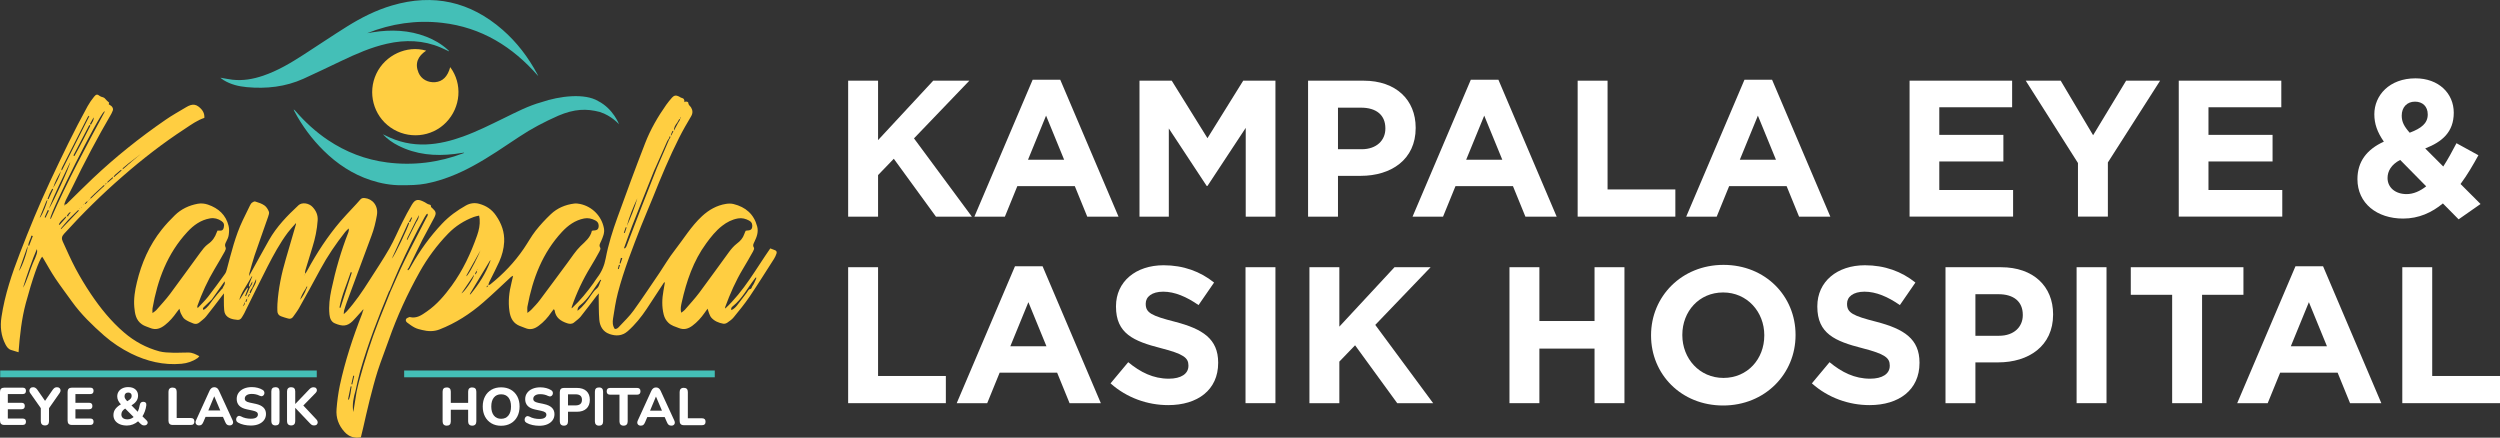 <?xml version="1.0" encoding="UTF-8"?>
<svg id="Layer_2" data-name="Layer 2" xmlns="http://www.w3.org/2000/svg" viewBox="0 0 2240.02 392.15">
  <rect x="0" y="0" width="2240.02" height="392.15" fill="#333333" stroke="none"/>
  <defs>
    <style>
      .cls-1 {
        fill: #ffce41;
      }

      .cls-2 {
        fill: #fff;
      }

      .cls-3 {
        fill: #44bfb7;
      }
    </style>
  </defs>
  <g id="Layer_1-2" data-name="Layer 1">
    <g>
      <g id="logo">
        <g>
          <path class="cls-3" d="M537.44,100.32c-11.93-3.13-22.64-2.84-37.23,3.36-12.62,5.62-23.49,11.27-34.95,18.86-13.51,8.95-26.83,18.18-41.09,25.95-13.42,7.31-27.4,13.1-42.49,16.02-7.29,1.41-14.63,1.41-22.01,1.46-9.48.06-18.62-1.63-27.56-4.57-16.22-5.33-30.05-14.53-42.13-26.44-10.58-10.43-19.3-22.26-26.26-35.38-.24-.45-.48-.89-.53-1.57.47.42.99.79,1.4,1.26,8.66,10.02,18.33,18.9,29.34,26.27,16.07,10.75,33.64,17.52,52.83,20,23.56,3.04,46.42.11,68.61-8.3.19-.07.38-.17.51-.52-2.88.42-5.75.91-8.64,1.26-17.49,2.1-34.45.59-50.42-7.52-5.11-2.59-9.78-5.83-13.74-10.13.76.35,1.55.67,2.3,1.06,11.44,5.85,23.6,8.54,36.43,8.03,11.5-.46,22.53-3.27,33.3-7.18,12.72-4.63,24.78-10.71,36.92-16.63,10.77-5.25,21.45-10.84,33.05-14.04,16.31-5.59,38.94-8.31,50.94-.98,13.42,6.81,18.64,20.73,18.64,20.73,0,.12-6.5-7.6-17.19-10.99"/>
          <path class="cls-3" d="M482.32,68.24c-23-26.42-50.97-43.78-86.27-47.8-23.1-2.63-45.45.69-67.07,9.3.85-.13,1.69-.25,2.54-.4.86-.14,1.73-.31,2.59-.45,16.28-2.56,32.3-2.02,47.86,4.01,7.04,2.73,13.49,6.46,19.12,11.55.39.36.76.74,1.12,1.12.07.07.04.21.08.46-2.53-1.18-4.95-2.41-7.44-3.46-15.61-6.63-31.66-7.09-48-3.42-14.25,3.2-27.51,9.02-40.62,15.25-11.41,5.42-22.77,10.94-34.27,16.14-16.18,7.31-33.27,9.16-50.8,7.55-7.32-.68-14.43-2.37-20.81-6.3-.8-.49-1.53-1.07-2.29-1.63-.21-.16-.4-.37-.57-.53,3.6.61,7.14,1.37,10.72,1.79,9.48,1.1,18.65-.55,27.6-3.59,13.01-4.43,24.71-11.4,36.17-18.8,13.02-8.41,25.88-17.08,39.02-25.31,12.62-7.9,25.89-14.59,40.25-18.82,37-10.91,70.06-3.5,99.07,21.81,12.88,11.24,23.06,24.67,31.12,39.73.32.59.58,1.21.87,1.82"/>
          <path class="cls-1" d="M403.4,60.16c11.15,14.94,9.51,35.95-3.7,49.54-13.08,13.46-34.29,15.35-49.86,4.46-15.36-10.75-20.7-31.19-12.59-48.21,7.93-16.63,27.28-25.64,44.61-20.56-7.41,4.89-10.37,11.36-6.86,19.75,2.45,5.85,8.41,9.02,14.91,8.49,6.67-.55,11.2-5.01,13.48-13.47"/>
          <rect class="cls-3" x="362.14" y="331.97" width="278.3" height="6.08"/>
          <rect class="cls-3" x=".2" y="331.97" width="283.62" height="6.08"/>
          <g>
            <path class="cls-1" d="M65.48,182.73l.49-.06c.27-.27.55-.55.82-.82.22-.27.49-.55.71-.82.06-.28.16-.6.27-.88-.27.11-.55.27-.82.38-.22.27-.49.49-.71.77-.27.27-.49.49-.77.77-.16.28-.38.49-.55.71l.44-.05h.11M65.37,182.73c-.6.44-2.2,1.81-2.42,1.92l-.82.82c-.27.22-.49.49-.77.71-.22.28-.49.55-.77.82-2.42,2.64-4.89,5.28-7.37,7.92-.33.44-.71.88-1.1,1.26-.17.28-.38.55-.6.77-.06.33-.11.6-.22.88.27-.11.49-.22.77-.33.22-.22.49-.49.77-.71.33-.38.71-.77,1.1-1.15,2.42-2.64,4.84-5.33,7.26-7.97.27-.27.49-.49.77-.77l.71-.77c.27-.28.49-.55.77-.82.11-.33,1.7-2.03,2.03-2.58,0-.06.05-.11.05-.11-.05,0-.11.06-.16.11M169.32,315.86c-4.84-.06-9.62.33-14.46.17-4.01-.11-8.19-.22-12.04-1.21-11.76-3.19-22.32-8.9-31.55-16.82-11.71-10-21.33-21.93-29.9-34.68-4.95-7.37-9.51-14.95-13.69-22.76-4.18-7.86-7.75-16.11-11.49-24.24-1.15-2.47-.93-4.51,1.15-6.76,16.44-18.14,33.8-35.29,52.27-51.34,17.75-15.5,36.33-29.96,56.07-42.82,5.55-3.68,10.99-7.64,17.42-9.78.27-4.01-1.37-7.15-5.22-10.11-2.2-1.7-4.62-2.14-7.15-1.32-1.32.44-2.64,1.04-3.79,1.76-6.27,3.79-12.75,7.31-18.74,11.49-22.98,15.83-44.74,33.2-65.03,52.38-7.42,7.04-14.68,14.29-22.04,21.49-.88.82-1.54,2.2-3.68,2.09.6-1.59.99-2.91,1.54-4.12,1.87-3.74,3.85-7.42,5.66-11.16,10.88-22.54,22.59-44.69,35.18-66.29.38-.66.55-1.43.93-2.09.93-1.54.49-3.02-.49-4.23-.66-.82-1.76-1.32-2.86-2.09.06-.33.27-1.04.38-1.43-1.32-1.26-2.69-2.31-3.63-3.57-1.26-1.65-3.3-1.26-4.78-2.42-2.14-1.76-3.3-1.59-5.11.66-2.14,2.64-4.12,5.5-5.77,8.47-12.09,21.93-22.87,44.47-33.53,67.17-9.84,21.05-18.69,42.54-27.04,64.26-7.2,18.63-13.63,37.54-16.6,57.39-1.32,8.57-.49,16.93,3.63,24.74,1.15,2.14,2.47,4.12,5,4.89,2.03.6,4.07,1.26,6.65,2.03,1.15-15.06,2.69-29.74,6.54-44.08,5.72-21.27,11.82-38.75,14.62-41.56.44.66.82,1.26,1.21,1.87,3.46,5.88,6.76,11.87,10.55,17.53,4.73,7.04,9.84,13.74,14.79,20.67,8.3,11.6,18.52,21.44,29.13,30.78,7.26,6.32,15.34,11.65,23.97,15.94,14.18,6.98,29.13,10.61,45.13,9.18,5.33-.49,10.11-2.14,14.51-5.11.6-.44,1.04-1.15,1.54-1.7-1.76-.82-3.13-1.7-4.67-2.25-1.48-.49-3.08-.99-4.62-.99M110.06,150.63c.82-.71,1.65-1.37,2.53-2.09.27-.22.55-.44.82-.66.44-.38.88-.71,1.26-1.1.44-.38,9.45-7.31,11.65-8.96-2.03,1.81-9.78,8.03-9.78,8.3-.49.38-.99.77-1.48,1.15-.38.38-.77.77-1.15,1.1-.27.27-.55.49-.82.71-.82.71-1.65,1.37-2.47,2.09-.27.17-.55.33-.77.55l.22-1.1ZM103.08,156.62l4.18-3.52c.38-.33.82-.66,1.26-.99.11.16.27.33.44.49-.38.38-.77.77-1.1,1.15-1.37,1.15-2.75,2.31-4.07,3.52-.55.44-1.04.88-1.54,1.37l-.49-.38c.44-.55.88-1.1,1.32-1.65M96.38,162.77c1.32-1.21,2.69-2.42,4.01-3.57.27-.22.55-.38.82-.55-.06.33-.11.71-.16,1.1l-4.18,3.57c-.22.17-.49.33-.71.55l.22-1.1ZM95,164.15c.16.11.38.33.38.38-.16.27-.38.49-.6.77l-.44-.44c.22-.28.44-.49.66-.71M81.86,176.35c.27-.27.55-.49.77-.77.27-.22.55-.49.77-.71.27-.27.55-.49.77-.77l.77-.77c.27-.22.55-.44.77-.66.27-.27.55-.49.77-.77l4.78-4.34.77-.77c.27-.22.55-.49.82-.71.22-.16.49-.33.71-.55-.05.38-.11.71-.16,1.1-.27.28-.49.49-.77.77-.27.22-.55.49-.88.71-1.54,1.43-3.13,2.91-4.67,4.4-.27.22-.55.44-.82.71-.22.22-.49.49-.77.77-.22.22-.49.49-.77.71-.22.27-.49.49-.77.77-.22.22-.49.49-.77.71l-.77.77c-.38.33-.77.66-1.15,1.04-.16-.16-.27-.33-.44-.49l1.04-1.15ZM80.33,178.39c.11,0,.22.17.27.22-.06.11-.06.16-.11.27-.11-.11-.27-.17-.38-.22.11-.11.16-.27.22-.27M79.06,179.32c.05.11.22.22.22.28-.05.11-.16.16-.27.22-.06,0-.16-.06-.22-.11.06-.11.16-.22.27-.38M76.92,181.35c.38-.33.77-.71,1.15-1.04.11.16.27.27.44.44l-1.04,1.15-1.15.99c-.16-.11-.27-.27-.44-.38.38-.38.71-.77,1.04-1.15M75.05,183.17c.11.11.22.17.38.27-.11.06-.16.17-.27.28-.05-.11-.16-.22-.22-.28,0-.05.05-.16.11-.27M72.96,185.42c.06.11.11.16.22.27-.11.06-.16.16-.27.22-.06-.06-.16-.06-.22-.11.06-.11.16-.28.27-.38M71.42,186.85c.06.11.11.16.22.27-.06.11-.11.16-.16.22-.11-.06-.22-.16-.33-.27.05-.06.16-.11.27-.22M57.68,183.72c.06.11.16.16.22.27-.06.16-.16.27-.22.44-.11-.06-.22-.17-.22-.22.06-.16.17-.33.22-.49M83.9,105.17c.33,2.75-1.43,4.45-2.36,6.54-.33-.16-.66-.38-.99-.55,1.15-1.98,2.25-4.01,3.35-5.99M81.04,112.48c-4.73,9.12-9.29,18.36-14.35,27.32-.33-.17-.6-.33-.93-.49l14.24-27.26c.33.17.71.28,1.04.44M55.48,150.35c7.7-15.17,15.45-30.34,23.14-45.57.22-.38.66-.71.99-1.04.16.11.27.28.38.44-8.14,16.16-16.33,32.32-24.46,48.43-.27-.06-.38-.11-.44-.16-.11-.06-.22-.22-.16-.27.16-.6.27-1.26.55-1.81M62.9,145.24c0,3.02-15.23,36.39-19.24,42.05,5.55-14.18,12.42-27.76,19.24-42.05M54.71,153.21c-1.59,5.44-4.23,10.39-7.15,15.23,1.65-5.39,4.29-10.33,7.15-15.23M46.8,169.04c.27.17.55.33.82.49-1.43,3.02-2.8,5.99-4.18,8.96-.27-.11-.55-.22-.82-.33,1.1-3.19,2.47-6.21,4.18-9.12M28.16,211.09l1.26.38c-1.1,2.91-2.25,5.83-3.35,8.74-.27-.05-.55-.16-.82-.27.33-3.13,2.25-5.83,2.91-8.85M24.81,220.38c.33,3.02-4.84,18.85-7.92,22.54,1.37-3.46,6.32-18.52,7.92-22.54M29.48,235.83c-1.81,3.85-6.21,18.41-8.85,21.93,2.42-8.3,8.85-26.66,12.37-34.52.88,2.2-.11,5.22-3.52,12.59M36.19,194.6c-.27.06-.55.11-.82.17l.49-.49c1.81-4.56,3.63-9.12,5.5-13.63.22-.55.66-1.04,1.15-1.81-.22,2.91-4.12,12.42-6.32,15.78M40.8,195.04c-.27-.11-.55-.27-.82-.38.93-2.2,1.92-4.34,2.86-6.54.33.22.66.38.99.6-.99,2.09-2.03,4.23-3.02,6.32M45.75,195.64c-.11.27-.55.38-.88.66,1.15-8.68,42.76-91.3,48.65-96.69.05.22.27.49.22.66-16.87,31.33-33.69,62.72-47.99,95.37M51.3,197.84c.11-.28.16-.55.22-.88.22-.22.44-.49.6-.77.38-.38.77-.82,1.1-1.26,2.47-2.64,4.95-5.28,7.37-7.92.27-.27.55-.55.77-.82.27-.22.49-.49.77-.71l.82-.82c.22-.11,1.81-1.48,2.42-1.92h.11c-.33.55-1.92,2.25-2.03,2.58-.27.27-.49.55-.77.82l-.71.77c-.27.28-.49.49-.77.77-2.42,2.64-4.84,5.33-7.26,7.97-.38.38-.77.77-1.1,1.15-.27.22-.55.49-.77.71-.27.11-.49.22-.77.33M63.23,189.98c-.11.33-.16.6-.27.93-.22.27-.49.55-.71.82-.22.22-.44.49-.71.77-.22.49-.38,1.04-.6,1.59l-.99-.82c.33-.44.6-.93.93-1.37.22-.27.49-.55.71-.82.27-.22.55-.49.77-.71.27-.11.6-.27.88-.38M52.73,201.03c1.21-2.64,3.57-4.4,5.55-6.43.44-.27.82-.6,1.26-.88-.22.49-.44,1.04-.66,1.54-1.81,2.09-3.68,4.18-5.5,6.27l-.66-.49ZM54.49,205.32c.05-.22.05-.44.11-.66,1.98-2.36,3.96-4.78,6.05-7.09,1.92-2.09,4.01-4.07,6.05-6.1.27-.27.55-.49.77-.77.22-.22.44-.38.66-.6l1.65-1.65c.33-.11.6-.22.88-.33-.11.33-.22.71-.38,1.04-.49.49-.99.99-1.48,1.54-.27.22-.49.49-.77.77-.22.27-.49.49-.71.77-4.12,4.29-8.19,8.57-12.31,12.81-.16.11-.33.16-.49.27M221.87,266.61c-.11.17-.22.33-.22.49,0,.11.11.16.22.22.06-.16.16-.33.27-.49-.11-.06-.22-.17-.27-.22M425.63,233.3v.49c.06-.06.16-.17.22-.22,0-.11-.16-.17-.22-.28M427.83,241.6c-.11.06-.16.17-.27.27.22.06.38.11.55.11v-.22c-.11-.06-.22-.17-.27-.17M415.02,252.32c.38-.77,2.03-3.57,2.03-3.63,0-.11.16-.17.22-.28.05.11.22.22.22.28,0,.11-1.87,2.8-2.47,3.63v.06c-.06.11-.11.16-.11.16M272.82,246.1c-.06.11-.16.17-.22.27.11.06.22.17.33.22.06-.06.06-.11.11-.22-.05-.06-.11-.16-.22-.27M609.99,105.22c-.16.11-.44.17-.55.33-.06.17.11.44.11.6.22-.11.49-.16.55-.33.06-.11-.06-.38-.11-.6M223.19,263.31c-.38.77-.71,1.54-1.04,2.31.22.11.44.22.66.27.38-.77.71-1.54,1.04-2.25-.22-.11-.44-.22-.66-.33M220.82,267.98c-.33.77-.66,1.54-.93,2.31.22.11.49.22.77.33.27-.82.6-1.59.88-2.36-.22-.11-.49-.22-.71-.28M554.58,237.2c-.33,1.26-.66,2.47-.99,3.74.28.06.49.11.77.17.38-1.15.77-2.36,1.15-3.57-.33-.11-.6-.22-.93-.33M348.13,246.54c0,.06-.05.06-.05.06M348.24,246.32l.16-.33c1.98-4.01,13.47-26.49,13.91-27.43.27.11.49.22.71.33-.38.99-.82,2.03-1.26,3.08-.33,0-11.05,20.23-13.36,24.02l-.16.33c-.06.11-.11.17-.11.22M219.5,270.62c-.77,1.54-1.37,2.69-1.92,3.85q2.14-1.43,1.92-3.85M581.85,151.89c-.88,2.8-8.14,19.4-8.14,20.17-.6,1.65-1.21,3.3-1.81,4.95-.27-.11-.6-.22-.88-.33.6-1.59,9.56-21.71,10.83-24.79.06-.16.11-.27.11-.33M560.68,203.56c-.55,1.65-1.1,3.3-1.7,4.95.27.11.55.16.82.27.55-1.65,1.1-3.3,1.65-4.95l-.77-.27ZM368.57,194.77c-.71,1.32-1.43,2.58-2.09,3.9.33.17.66.27.99.44,1.15-2.58.66-1.43,1.81-4.01l-.71-.33ZM556.34,231.04c-.38,1.59-.82,3.24-1.21,4.89.27.06.55.16.82.22.55-1.59,1.1-3.24,1.65-4.84-.44-.11-.82-.22-1.26-.27M316.52,336.58c-.6,2.53-1.15,5.11-1.7,7.64.27.06.55.17.82.22.6-2.53,1.15-5.11,1.76-7.64l-.88-.22ZM413.43,262.92c2.69-1.26,11.16-13.58,11.38-16.82-1.54,2.42-10.17,14.95-11.38,16.82M314.21,346.2c-.77,3.9-1.54,7.75-2.36,11.65.27.06.49.16.77.27,1.54-3.79,1.59-7.86,2.42-11.82-.27,0-.55-.05-.82-.11M365.88,199.33c-1.37,3.02-13.08,28.69-14.84,32.43,2.53-2.31,14.79-28.53,15.56-31.99-.22-.17-.44-.27-.71-.44M561.62,202.63c3.68-8.14,6.98-16.33,9.45-24.96-3.79,8.08-7.2,16.33-9.45,24.96M314.27,243.85c-3.41,10.55-8.14,20.67-10.11,31.72l.88.28,10.22-31.66c-.33-.11-.66-.22-.99-.33M677.1,248.63c-.38.49-.77.99-1.15,1.48-6.32,8.19-10.99,17.64-19.29,24.24-.88.71-1.98,1.65-1.37,3.52,2.25-.99,3.79-2.53,5.17-4.29,2.86-3.68,5.66-7.48,8.52-11.16.93-1.21,1.76-3.19,2.91-3.35,1.87-.27,1.59-1.87,2.2-2.64,1.37-1.76,2.14-3.9,3.08-5.94.27-.49.38-1.1.55-1.65-.16-.06-.38-.16-.6-.22M671.17,197.62c-3.08-1.65-6.32-2.53-9.84-1.92-5.39.93-10.06,3.35-14.29,6.65-5.66,4.4-10.06,9.95-14.24,15.67-11.6,15.83-17.7,33.91-21.93,52.77-.6,2.86-1.48,5.83-.44,9.4,1.21-.93,2.31-1.59,3.08-2.47,4.45-5.17,9.12-10.17,13.19-15.61,9.01-12.04,17.7-24.35,26.6-36.44,2.03-2.75,4.34-5.39,6.98-7.42,3.08-2.31,5.39-4.89,6.6-8.52.27-.93.77-1.81,1.26-2.97.6-.11.99-.22,1.32-.22,3.52-.06,4.73-1.32,4.56-4.78-.11-2.03-1.26-3.3-2.86-4.12M533.2,197.4c-3.08-1.54-6.32-2.36-9.84-1.65-8.08,1.59-14.35,6.16-19.79,11.98-17.53,18.91-26.27,41.88-30.95,66.78-.33,1.65-.06,3.41-.06,5.88,1.54-1.26,2.69-1.98,3.57-2.97,2.58-2.75,5.28-5.5,7.53-8.52,8.36-11.1,16.55-22.32,24.85-33.48,3.79-5.06,7.2-10.55,11.65-14.9,4.29-4.12,8.9-7.75,10.17-13.74.77-.16,1.15-.27,1.54-.27,3.35-.06,4.56-1.21,4.56-4.34,0-2.36-1.32-3.85-3.24-4.78M198.4,198.01c-3.02-2.03-6.43-2.97-10.11-2.36-8.41,1.43-14.84,6.1-20.45,12.2-17.92,19.35-26.71,42.87-31.17,68.38-.22,1.1-.05,2.31-.05,4.29,1.59-1.21,2.58-1.76,3.3-2.53,4.23-4.89,8.68-9.56,12.53-14.73,9.12-12.15,17.86-24.57,26.88-36.77,2.09-2.8,4.29-5.83,7.09-7.81,3.9-2.69,6.27-6.16,7.75-10.44.11-.44.38-.88.71-1.65.88,0,1.54,0,2.14.06,1.98.16,3.02-.71,3.46-2.69.6-2.75.22-4.4-2.09-5.94M383.08,191.47c-.49.27-.88.38-1.1.71-.55.82-1.1,1.65-1.59,2.53-8.35,14.9-15.78,30.23-22.81,45.79-2.97,6.54-5.66,13.19-8.46,19.84-.16.16-.38.33-.49.55-9.78,23.47-18.91,47.22-25.94,71.68-1.59,5.72-2.75,11.54-4.07,17.26-1.81,6.32-3.24,12.64-2.03,19.35.93-6.1,1.92-12.15,2.91-18.19.71-3.08,1.32-6.1,2.14-9.12,5-18.36,10.72-36.5,17.7-54.25,3.46-8.85,7.04-17.59,10.55-26.38,4.12-9.18,8.08-18.52,12.53-27.59,6.32-12.92,13.08-25.61,19.62-38.48.55-1.1,1.7-2.09,1.04-3.68M438.82,233.79c-5.83,9.62-11.65,19.29-17.42,28.91l-.49,1.43c.33-.33.71-.6,1.04-.88,7.2-8.79,13.3-18.3,17.31-29.08.05-.38.16-.82.22-1.26-.22.28-.44.6-.66.88M600.26,121.77c-.38.99-.71,1.76-.99,2.47-.49.77-1.1,1.43-1.43,2.2-3.57,7.92-7.04,15.89-10.55,23.8-.44.93-.88,1.81-1.26,2.75-6.54,16.44-13.14,32.82-19.57,49.25-2.58,6.6-4.84,13.3-7.31,20.01.27.11.49.22.77.38.44-.6,1.1-1.15,1.37-1.87,4.51-11.76,8.96-23.53,13.52-35.29,4.56-11.76,9.23-23.47,13.85-35.23,2.09-4.84,4.18-9.67,6.27-14.51,1.59-3.68,3.13-7.37,4.73-11.05.38-.82,1.7-1.37.6-2.91M537.93,250.61c-2.97,4.4-5.99,8.74-9.01,13.08-2.58,3.63-5.44,6.93-8.9,9.67-1.26,1.04-2.69,2.25-2.53,5.11,5.39-4.18,8.74-9.07,12.15-14.02,1.48-1.87,2.69-4.12,4.56-5.5,2.91-2.09,2.8-5.39,4.45-7.92-.22-.17-.44-.28-.71-.44M553.87,212.19c.66-2.31,4.89-16.87,5-17.26,1.87-5.33,3.68-10.72,5.55-16.05.82-2.31,1.76-4.56,3.08-6.76.06.33.22.71.11.99-2.53,6.98-4.62,14.57-7.15,21.55-.16.38-5.72,15.39-6.6,17.53-.06.16-.11.27-.11.27M199.44,258.2l-.06.06.06-.06c.6-1.81,2.64-3.24,1.81-6.1-4.01,5.66-7.75,10.99-11.49,16.27-2.36,2.25-4.73,4.45-7.04,6.76-.71.66-1.43,1.48-.38,2.58,3.68-1.98,5.72-5.5,8.08-8.68,1.48-1.87,2.91-3.74,4.45-5.55,1.48-1.76,2.97-3.46,4.51-5.22h.11c.05.16.16.27.27.49.06-.16.11-.33.16-.49h-.44c-.06,0-.06-.06-.06-.06M372.31,198.5c-2.42,4.89-4.84,9.78-7.31,14.73-.16.49-.33,1.04-.49,1.54.11.06.27.11.44.22.22-.44.44-.82.66-1.26,2.47-4.89,4.89-9.78,7.37-14.68q2.31-3.24,2.42-6.32c-1.26,2.36-2.14,4.07-3.08,5.77M418.1,246.49c-.06.38-.11.77-.16,1.15.22-.22.38-.49.6-.71,3.63-4.4,10.5-18.91,11.98-22.59-2.09,3.96-10.33,18.19-12.42,22.15M274.8,256.71c-.33.71-.66,1.43-1.04,2.14-2.03,3.02-3.85,6.21-4.89,9.78,2.42-2.75,4.12-5.94,5.44-9.34.33-.77.71-1.59,1.1-2.36-.22-.11-.38-.17-.6-.22M229.45,250.06c-1.21,2.64-2.36,5.33-3.57,8.02-1.15,1.32-1.98,2.8-2.2,4.45.27.11.55.22.77.33.66-1.43,1.32-2.91,1.98-4.34,2.75-4.67,3.3-6.16,3.02-8.46M608.67,106.65c-.6,1.04-1.21,2.14-1.81,3.19-1.65,2.09-3.13,4.23-3.02,7.26,1.21-2.25,2.36-4.45,3.57-6.71l2.03-3.3c-.27-.17-.55-.27-.77-.44M222.03,258.64c-.05.16-.11.38-.16.6-.66,1.81-1.59,4.07-2.25,5.88.27.11.49.22.77.33,1.21-2.8,2.47-5.55,3.68-8.36,1.04-1.48,2.42-2.8,1.92-4.89.06,0,.06-.06.06-.06,0,0,0-.05.06-.05h-.11v.11c-.71,1.48-1.48,2.97-2.25,4.45-.27,0-.49.06-.71.06h-.06v-.06c.11-.77.11-1.59.38-2.31.6-1.76,1.37-3.41,2.03-5.17l.66-1.32c-.16-.06-.33-.17-.49-.22-.22.38-.44.77-.66,1.15-2.25,4.45-9.4,14.29-10.5,20.06,1.04-1.04,5.39-8.9,7.04-10.66.49-.6.77-.55.6.38v.06M602.57,117.26c-.38.77-.71,1.59-1.04,2.42-.22.49-.38,1.04-.55,1.54.17.05.33.11.49.16.17-.38.38-.82.6-1.21.44-.88.88-1.7,1.32-2.58-.27-.11-.55-.22-.82-.33M427.06,242.42c-.6,1.15-.93,1.87-1.32,2.58-.06.38-.11.71-.22,1.1.22-.22.44-.44.66-.66.66-.66,1.48-1.32.88-3.02M436.18,256.27c-.06.38-.06.77-.11,1.21.27-.22.49-.44.77-.6.16-.38.33-.71.49-1.04-.38.16-.77.33-1.15.44M223.19,247.48l-.06.33c-.11,0-.16-.06-.27,0,.11-.06.16-.11.22-.16,0-.06.06-.11.11-.17.27-.6.6-1.21.93-1.87,5.66-10.17,11.21-20.39,16.93-30.51,6.82-12.04,16.33-21.82,26.38-31.17,3.08-2.91,9.34-2.03,12.64,1.54,3.13,3.35,4.89,7.2,4.56,11.98-.55,8.3-2.25,16.33-4.73,24.19-2.09,6.76-4.18,13.52-6.21,20.28-.33,1.04-.49,2.14-.11,3.41.6-.99,1.26-2.03,1.81-3.08,8.46-15.61,18.14-30.45,29.68-43.97,3.57-4.23,7.53-8.19,11.27-12.31,2.14-2.31,4.34-4.62,6.38-7.04,1.1-1.32,2.25-1.59,3.96-1.48,6.98.6,12.59,6.87,10.99,15.56-1.1,6.27-2.58,12.37-4.84,18.3-7.37,19.79-14.73,39.52-22.04,59.31-.93,2.47-1.7,5-2.47,7.53-.22.82-.16,1.7-.33,3.35,1.26-1.1,1.98-1.7,2.58-2.36,7.75-8.57,14.24-18.14,20.39-27.87,6.05-9.45,12.31-18.85,17.92-28.58,4.4-7.7,7.75-15.94,11.76-23.8,2.58-5.22,5.33-10.33,8.3-15.34,3.41-5.83,6.32-5.06,11.71-2.31,1.26.66,2.31,1.65,3.79,1.98.88.22,1.98.44,1.7,1.98-.06.33.71.88,1.15,1.26,3.41,3.08,3.85,4.56,1.81,8.52-3.41,6.65-7.15,13.14-10.55,19.73-3.79,7.42-7.31,15.01-10.99,22.48-.49.99-.99,2.03-1.48,3.02-.6.55-1.37,1.1-.49,2.03.44-.44.88-.88,1.32-1.32.55-.99,1.1-1.92,1.65-2.91,7.7-13.58,16.77-26.22,27.54-37.6,6.21-6.6,13.47-11.87,21.33-16.27,3.79-2.14,7.92-2.69,12.09-1.48,6.16,1.7,11.1,4.95,14.84,10.39,5.06,7.26,7.81,15.01,7.37,23.8-.33,6.16-1.92,12.04-4.4,17.59-2.64,5.88-5.66,11.6-8.52,17.37-.55,1.15-1.15,2.31-1.15,3.85.6-.33,1.32-.6,1.87-1.04,11.43-9.12,21.44-19.62,29.74-31.77,3.63-5.28,6.71-11.05,10.66-16.11,4.12-5.22,8.74-10.22,13.58-14.79,5.83-5.55,13.08-8.57,21.05-9.56,1.76-.22,3.57.05,5.28.38,10.83,2.31,19.24,10.88,21.27,21.71.82,4.18-.93,7.92-2.53,11.65-.82,1.92-2.2,3.57-.71,5.94.44.71-.27,2.42-.88,3.46-2.47,4.51-5.06,9.07-7.75,13.47-7.04,11.49-12.7,23.58-17.04,36.28l.11.99.49-.49c7.15-6.65,13.25-14.18,18.96-22.1,1.15-1.65,2.2-3.41,3.41-5,3.96-5.11,6.32-10.77,7.53-17.15,2.36-12.53,6.21-24.74,10.55-36.72,8.08-22.37,16.27-44.63,24.9-66.78,4.73-12.15,11.27-23.42,18.8-34.13,1.59-2.25,3.41-4.4,5.22-6.49,1.81-2.03,3.63-2.25,6.16-.99.77.38,1.48,1.04,2.31,1.21,2.14.44,2.8,1.81,2.58,3.9,1.59-1.1,3.46-.33,3.52.66.11,2.03,1.65,2.75,2.47,4.07,1.48,2.53,1.7,5.06.11,7.81-3.74,6.32-7.42,12.64-10.72,19.18-8.85,17.53-16.38,35.62-23.64,53.81-3.41,8.57-7.2,16.98-10.55,25.56-7.64,19.68-15.45,39.3-20.78,59.75-1.98,7.59-3.13,15.34-4.34,23.09-.49,3.08-.49,6.32,1.54,9.23,1.98.27,3.13-1.1,4.18-2.25,4.29-4.62,8.96-9.01,12.64-14.13,7.97-11.05,15.5-22.48,23.2-33.75,4.51-6.71,8.57-13.74,13.58-20.12,8.08-10.33,14.84-21.71,24.57-30.73,6.21-5.72,13.19-9.73,21.6-11.05,2.2-.33,4.56-.38,6.71.16,10.77,2.69,18.19,9.01,21.11,20.01,1.32,4.89-.27,9.29-2.31,13.52-.88,1.87-1.98,3.41-.55,5.61.44.66-.27,2.36-.88,3.41-2.91,5.17-5.83,10.33-8.9,15.39-6.54,10.88-11.65,22.43-16,34.35-.11.27,0,.66,0,1.37,16.87-15.72,27.65-35.62,40.4-53.92,1.48.55,2.75,1.1,4.01,1.54,1.76.55,2.03,1.87,1.48,3.3-.55,1.54-1.21,3.08-2.09,4.45-7.31,11.38-14.46,22.87-22.04,34.08-4.34,6.38-9.23,12.37-14.13,18.36-1.54,1.92-3.68,3.41-5.77,4.84-.93.66-2.42,1.1-3.52.93-4.18-.77-8.08-2.31-10.88-5.61-.93-1.1-1.43-2.64-2.03-4.07-.38-.99-.66-2.09-1.21-3.79-1.1,1.59-1.92,2.64-2.69,3.74-3.08,4.4-6.65,8.36-10.94,11.54-3.68,2.69-7.42,3.9-12.04,2.09-3.3-1.26-6.65-2.14-9.34-4.67-2.25-2.14-3.52-4.51-4.29-7.42-1.76-7.04-1.54-14.07-.27-21.11.44-2.58.88-5.17,1.37-7.97-.55.33-.82.38-.99.55-5.11,7.81-10.22,15.67-15.39,23.47-4.84,7.26-10.28,14.02-16.93,19.9-5,4.4-10.55,4.56-16.33,2.58-5.94-2.03-8.68-7.04-9.18-12.86-.55-6.71-.38-13.41-.55-20.12,0-.88.06-1.7.17-3.46-1.1,1.26-1.7,1.87-2.25,2.58-4.73,6.16-9.29,12.31-14.13,18.36-1.59,1.92-3.74,3.35-5.66,5-1.92,1.7-4.12,1.59-6.43.82-5.72-1.92-10.28-4.95-11.16-11.54-.06-.22-.27-.38-.71-1.1-.82,1.04-1.59,1.87-2.25,2.86-3.13,4.62-6.82,8.74-11.38,12.09-3.68,2.75-7.53,3.96-12.04,1.98-2.25-1.04-4.78-1.59-6.93-2.86-4.67-2.69-6.43-7.15-7.2-12.31-1.26-8.68-.27-17.09,1.87-25.5.49-1.87.88-3.68,1.43-6.16-.99.55-1.48.71-1.87,1.04-8.3,7.64-16.38,15.5-24.9,22.87-11.71,10.22-24.63,18.52-39.14,24.19-5.17,2.03-10.39,1.81-15.67.49-2.2-.55-4.51-1.04-6.49-2.09-2.42-1.21-4.67-2.91-6.87-4.56-1.1-.82-1.65-2.2-.82-3.35.55-.77,1.81-1.1,2.75-1.54.11-.05.27-.05.38-.05,6.16,1.59,10.77-1.81,15.28-4.95,9.01-6.21,15.94-14.4,22.32-23.14,10-13.74,17.09-28.91,22.7-44.85,1.7-4.78,2.75-9.73,2.36-14.84-.06-.88-.27-1.7-.49-3.13-1.7.44-3.3.66-4.73,1.21-8.74,3.3-16.49,8.19-23.03,14.95-10,10.33-18.47,21.77-25.5,34.3-10.94,19.57-20.28,39.85-27.7,61.01-3.24,9.29-6.93,18.47-9.95,27.81-2.75,8.68-5,17.53-7.26,26.33-2.09,8.19-3.85,16.49-5.77,24.74-.66,2.8-1.37,5.61-2.03,8.36-5.88.93-10.61-.49-14.57-4.84-5.39-5.88-7.86-12.75-7.2-20.56.55-7.04,1.48-14.07,2.91-21,4.73-22.04,11.76-43.37,20.01-64.37.27-.66.44-1.43.6-2.14.22-.49.44-.93.66-1.43-.16-.06-.33-.17-.44-.22-.27.33-.55.71-.82,1.04-1.76,1.98-3.52,4.01-5.33,5.94-1.1,1.21-2.2,2.47-3.35,3.57-4.89,4.67-9.07,4.67-15.72,1.87-3.35-1.37-4.51-4.56-4.89-8.03-.77-7.53.22-14.95,1.76-22.26,3.68-17.42,8.63-34.52,15.12-51.12.38-1.04.66-2.09.38-3.63-1.1,1.04-2.25,2.03-3.19,3.19-8.3,10.55-15.83,21.6-22.21,33.42-6.27,11.71-12.7,23.31-19.18,34.85-1.48,2.64-3.41,5.06-5.11,7.53-1.1,1.65-2.64,2.31-4.62,1.7-2.14-.66-4.34-1.15-6.43-2.03-2.03-.77-3.13-2.42-3.19-4.67,0-2.2-.11-4.34.06-6.49.88-13.63,3.63-26.99,7.53-40.13,3.08-10.39,6.05-20.83,9.12-31.28-.06-.27-.06-.6-.06-.93-.11.16-.27.33-.38.49-2.31,2.64-4.78,5.17-6.87,7.97-7.15,9.56-12.81,20.06-18.25,30.62-6.82,13.25-13.3,26.66-19.95,40.02-.44.93-.82,1.87-1.37,2.69-1.43,2.2-2.31,5.28-5.61,4.95-4.18-.38-8.63-1.21-10.88-5.11-1.15-2.03-1.04-4.89-1.21-7.37-.16-3.57,0-7.09,0-11.27-.88,1.1-1.48,1.92-2.09,2.69-4.62,6.05-9.12,12.15-13.91,18.03-1.59,2.03-3.9,3.52-5.88,5.28-1.59,1.43-3.57,1.7-5.39,1.04-2.69-.99-5.44-2.2-7.75-3.85-1.54-1.1-2.47-3.08-3.41-4.84-.66-1.15-.88-2.53-1.48-4.56-1.04,1.43-1.81,2.36-2.53,3.3-2.91,4.18-6.21,7.97-10.22,11.16-4.12,3.3-8.41,4.95-13.63,2.69-2.42-1.04-4.95-1.59-7.2-3.19-5.5-3.79-6.27-9.56-6.82-15.39-.66-7.53.55-14.9,2.31-22.21,4.12-17.31,11.16-33.31,22.26-47.27,3.63-4.56,7.64-8.85,11.82-12.92,5.66-5.5,12.53-8.74,20.34-10.22,3.24-.6,6.32-.27,9.34.77,9.34,3.24,16,9.18,18.41,19.02.66,2.58.49,5.5.11,8.19-.27,2.03-1.26,4.07-2.25,5.99-.93,1.76-1.54,3.24-.49,5.28.44.82-.22,2.42-.77,3.46-2.97,5.28-5.99,10.55-9.12,15.72-6.27,10.44-11.27,21.49-15.39,32.93-.22.55-.22,1.15.22,2.09,3.13-3.41,6.54-6.6,9.34-10.22,5.22-6.71,10.17-13.58,15.12-20.45.88-1.15,1.32-2.69,1.7-4.18,3.96-14.84,7.53-29.85,14.24-43.86,2.09-4.34,4.18-8.63,6.32-12.97.49-.99,1.1-2.09,1.92-2.75.82-.66,2.2-1.32,2.97-1.04,2.8.88,5.77,1.81,8.14,3.46,1.81,1.26,3.19,3.46,4.01,5.55.55,1.26-.16,3.19-.66,4.67-4.01,11.6-8.19,23.09-12.15,34.68-1.76,5.28-3.13,10.66-4.67,16l-.22,2.53M222.53,248.03c0-.11,0-.22-.06-.27.11,0,.27,0,.38.06-.11.06-.22.17-.33.22"/>
            <g>
              <path class="cls-2" d="M3.84,380.75c-2.56,0-3.84-1.28-3.84-3.84v-25.72c0-2.56,1.28-3.84,3.84-3.84h16.53c1.93,0,2.89.95,2.89,2.84s-.96,2.89-2.89,2.89H7.01v7.82h12.27c1.96,0,2.94.96,2.94,2.89s-.98,2.89-2.94,2.89H7.01v8.34h13.36c1.93,0,2.89.95,2.89,2.84s-.96,2.89-2.89,2.89H3.84Z"/>
              <path class="cls-2" d="M40.26,381.18c-1.2,0-2.12-.33-2.75-.99-.63-.66-.95-1.61-.95-2.84v-11.65l-9.66-13.74c-.44-.66-.63-1.38-.57-2.15.06-.77.38-1.44.95-2.01.57-.57,1.37-.85,2.42-.85,1.48,0,2.76.79,3.84,2.37l6.82,9.85,6.82-9.85c.6-.85,1.19-1.46,1.78-1.82.58-.36,1.27-.54,2.06-.54,1.01,0,1.79.26,2.34.78.55.52.85,1.17.9,1.94s-.21,1.57-.78,2.39l-9.57,13.69v11.6c0,2.56-1.22,3.84-3.65,3.84Z"/>
              <path class="cls-2" d="M64.41,380.75c-2.56,0-3.84-1.28-3.84-3.84v-25.72c0-2.56,1.28-3.84,3.84-3.84h16.53c1.93,0,2.89.95,2.89,2.84s-.96,2.89-2.89,2.89h-13.36v7.82h12.27c1.96,0,2.94.96,2.94,2.89s-.98,2.89-2.94,2.89h-12.27v8.34h13.36c1.93,0,2.89.95,2.89,2.84s-.96,2.89-2.89,2.89h-16.53Z"/>
              <path class="cls-2" d="M113.72,381.28c-2.46,0-4.6-.4-6.42-1.18-1.82-.79-3.21-1.88-4.19-3.27-.98-1.39-1.47-3.01-1.47-4.88,0-2.15.6-4,1.8-5.57,1.2-1.56,2.81-2.91,4.83-4.05l.05-.05c-1.11-1.14-1.93-2.3-2.46-3.48-.54-1.18-.81-2.39-.81-3.62,0-1.64.41-3.09,1.23-4.33.82-1.25,1.97-2.23,3.46-2.94,1.48-.71,3.2-1.07,5.16-1.07,2.72,0,4.86.69,6.44,2.08,1.58,1.39,2.37,3.24,2.37,5.54,0,1.74-.47,3.32-1.42,4.76-.95,1.44-2.45,2.76-4.5,3.95l5.64,5.78c.41-.88.77-1.84,1.07-2.87.3-1.03.54-2.11.73-3.24.35-1.89,1.39-2.84,3.13-2.84.98,0,1.71.28,2.2.83.49.55.67,1.33.54,2.35-.25,1.89-.68,3.67-1.28,5.33-.6,1.66-1.33,3.17-2.18,4.52l3.55,3.46c.76.73,1.14,1.44,1.14,2.16s-.28,1.31-.83,1.8c-.55.49-1.3.73-2.25.73-.85,0-1.55-.17-2.08-.5-.54-.33-1.12-.81-1.75-1.44l-1.7-1.75c-1.39,1.2-2.94,2.13-4.64,2.79-1.7.66-3.49.99-5.35.99ZM114.15,375.73c2.11,0,3.98-.69,5.59-2.08l-7.58-7.58c-2.27,1.39-3.41,3.16-3.41,5.3,0,1.36.47,2.42,1.4,3.2.93.77,2.27,1.16,4,1.16ZM114.9,351.72c-1.01,0-1.82.3-2.42.9-.6.6-.9,1.39-.9,2.37,0,.76.18,1.46.54,2.11.36.65.99,1.44,1.87,2.39,1.45-.79,2.48-1.55,3.08-2.27.6-.73.9-1.55.9-2.46,0-1.01-.28-1.77-.83-2.27-.55-.5-1.3-.76-2.25-.76Z"/>
              <path class="cls-2" d="M154.69,380.75c-1.23,0-2.16-.32-2.79-.97-.63-.65-.95-1.57-.95-2.77v-26c0-1.2.32-2.12.95-2.77.63-.65,1.55-.97,2.75-.97,2.43,0,3.65,1.25,3.65,3.74v23.54h12.69c2.11,0,3.17,1.03,3.17,3.08s-1.06,3.13-3.17,3.13h-16.29Z"/>
              <path class="cls-2" d="M178.46,381.18c-1.33,0-2.27-.44-2.84-1.33-.57-.88-.55-1.97.05-3.27l12.12-26.57c.5-1.07,1.11-1.85,1.8-2.34.69-.49,1.5-.73,2.42-.73s1.72.25,2.42.73c.69.49,1.28,1.27,1.75,2.34l12.22,26.57c.6,1.33.62,2.42.07,3.29-.55.87-1.44,1.3-2.68,1.3-1.07,0-1.9-.25-2.49-.76-.58-.5-1.1-1.29-1.54-2.37l-1.99-4.55h-15.58l-1.94,4.55c-.47,1.11-.98,1.9-1.52,2.39-.54.49-1.3.73-2.27.73ZM191.92,355.18l-5.26,12.6h10.7l-5.35-12.6h-.09Z"/>
              <path class="cls-2" d="M224.69,381.28c-2.02,0-4.04-.22-6.06-.66-2.02-.44-3.77-1.09-5.26-1.94-.88-.47-1.44-1.11-1.66-1.92-.22-.8-.17-1.59.14-2.34.32-.76.82-1.29,1.52-1.61.69-.32,1.53-.24,2.51.24,1.26.73,2.67,1.26,4.22,1.61,1.55.35,3.08.52,4.59.52,2.27,0,3.91-.36,4.9-1.07.99-.71,1.49-1.6,1.49-2.68,0-.92-.35-1.64-1.04-2.18-.69-.54-1.91-.99-3.65-1.37l-5.35-1.14c-5.97-1.26-8.95-4.36-8.95-9.28,0-2.12.57-3.97,1.71-5.57,1.14-1.59,2.72-2.83,4.76-3.72,2.04-.88,4.4-1.33,7.08-1.33,1.77,0,3.5.21,5.21.64,1.7.43,3.2,1.05,4.5,1.87.79.47,1.28,1.09,1.47,1.85.19.76.13,1.48-.17,2.18-.3.69-.81,1.18-1.52,1.47-.71.28-1.59.17-2.63-.33-1.04-.54-2.15-.93-3.32-1.18-1.17-.25-2.37-.38-3.6-.38-1.99,0-3.53.39-4.62,1.16-1.09.77-1.63,1.78-1.63,3.01,0,.92.33,1.66.99,2.23.66.57,1.82,1.03,3.46,1.37l5.35,1.14c6.13,1.33,9.19,4.33,9.19,9,0,2.08-.56,3.91-1.68,5.47-1.12,1.56-2.7,2.78-4.74,3.65-2.04.87-4.44,1.3-7.22,1.3Z"/>
              <path class="cls-2" d="M246.81,381.18c-1.2,0-2.12-.33-2.75-.99-.63-.66-.95-1.59-.95-2.79v-26.67c0-2.53,1.23-3.79,3.69-3.79s3.65,1.26,3.65,3.79v26.67c0,2.53-1.22,3.79-3.65,3.79Z"/>
              <path class="cls-2" d="M260.88,381.18c-1.2,0-2.12-.33-2.75-.99-.63-.66-.95-1.59-.95-2.79v-26.71c0-1.2.32-2.12.95-2.77.63-.65,1.55-.97,2.75-.97,2.43,0,3.65,1.25,3.65,3.74v11.22h.09l12.6-13.17c.54-.57,1.1-1,1.68-1.3.58-.3,1.26-.45,2.01-.45,1.07,0,1.86.28,2.37.85.5.57.73,1.24.66,2.01-.06.77-.41,1.48-1.04,2.11l-11.13,11.37,11.79,12.55c.73.79,1.1,1.59,1.11,2.42.02.82-.25,1.51-.81,2.06-.55.55-1.37.83-2.44.83-.92,0-1.65-.19-2.2-.57-.55-.38-1.16-.93-1.82-1.66l-12.79-13.45h-.09v11.89c0,1.2-.31,2.13-.92,2.79-.62.66-1.52.99-2.72.99Z"/>
            </g>
            <g>
              <path class="cls-2" d="M400.28,381.39c-1.2,0-2.12-.33-2.75-.99-.63-.66-.95-1.59-.95-2.79v-26.67c0-2.53,1.23-3.79,3.69-3.79s3.65,1.26,3.65,3.79v10.04h15.54v-10.04c0-2.53,1.21-3.79,3.65-3.79s3.69,1.26,3.69,3.79v26.67c0,1.2-.32,2.13-.95,2.79-.63.66-1.55.99-2.75.99s-2.07-.33-2.7-.99c-.63-.66-.95-1.59-.95-2.79v-10.51h-15.54v10.51c0,2.53-1.22,3.79-3.65,3.79Z"/>
              <path class="cls-2" d="M449.02,381.49c-3.28,0-6.17-.72-8.64-2.16-2.48-1.44-4.4-3.44-5.78-6.02-1.37-2.57-2.06-5.6-2.06-9.07s.69-6.5,2.06-9.07c1.37-2.57,3.29-4.57,5.75-5.99s5.35-2.13,8.67-2.13,6.21.71,8.69,2.13c2.48,1.42,4.4,3.42,5.78,5.99,1.37,2.57,2.06,5.58,2.06,9.02s-.69,6.51-2.06,9.09c-1.37,2.59-3.3,4.6-5.78,6.04-2.48,1.44-5.38,2.16-8.69,2.16ZM449.02,375.24c2.78,0,4.95-.97,6.51-2.91s2.34-4.63,2.34-8.08-.77-6.16-2.32-8.08c-1.55-1.91-3.73-2.87-6.54-2.87s-4.9.96-6.47,2.87c-1.56,1.91-2.34,4.6-2.34,8.08s.78,6.13,2.34,8.08,3.72,2.91,6.47,2.91Z"/>
              <path class="cls-2" d="M483.17,381.49c-2.02,0-4.04-.22-6.06-.66-2.02-.44-3.77-1.09-5.26-1.94-.88-.47-1.44-1.11-1.66-1.92-.22-.8-.17-1.59.14-2.34.32-.76.82-1.29,1.52-1.61.69-.32,1.53-.24,2.51.24,1.26.73,2.67,1.26,4.22,1.61,1.55.35,3.08.52,4.59.52,2.27,0,3.91-.36,4.9-1.07.99-.71,1.49-1.6,1.49-2.68,0-.92-.35-1.64-1.04-2.18-.69-.54-1.91-.99-3.65-1.37l-5.35-1.14c-5.97-1.26-8.95-4.36-8.95-9.28,0-2.12.57-3.97,1.71-5.57,1.14-1.59,2.72-2.83,4.76-3.72,2.04-.88,4.4-1.33,7.08-1.33,1.77,0,3.5.21,5.21.64,1.7.43,3.2,1.05,4.5,1.87.79.47,1.28,1.09,1.47,1.85.19.76.13,1.48-.17,2.18-.3.69-.81,1.18-1.52,1.47-.71.28-1.59.17-2.63-.33-1.04-.54-2.15-.93-3.32-1.18-1.17-.25-2.37-.38-3.6-.38-1.99,0-3.53.39-4.62,1.16-1.09.77-1.63,1.78-1.63,3.01,0,.92.33,1.66.99,2.23.66.57,1.82,1.03,3.46,1.37l5.35,1.14c6.13,1.33,9.19,4.33,9.19,9,0,2.08-.56,3.91-1.68,5.47-1.12,1.56-2.7,2.78-4.74,3.65-2.04.87-4.44,1.3-7.22,1.3Z"/>
              <path class="cls-2" d="M505.29,381.39c-1.2,0-2.12-.33-2.75-.99-.63-.66-.95-1.59-.95-2.79v-26.29c0-2.49,1.25-3.74,3.74-3.74h11.51c3.73,0,6.6.94,8.62,2.82,2.02,1.88,3.03,4.49,3.03,7.84s-1.01,5.97-3.03,7.86c-2.02,1.89-4.89,2.84-8.62,2.84h-7.91v8.67c0,1.2-.31,2.13-.92,2.79-.62.66-1.52.99-2.72.99ZM508.93,363.25h6.68c3.88,0,5.83-1.67,5.83-5.02s-1.94-4.93-5.83-4.93h-6.68v9.95Z"/>
              <path class="cls-2" d="M536.73,381.39c-1.2,0-2.12-.33-2.75-.99-.63-.66-.95-1.59-.95-2.79v-26.67c0-2.53,1.23-3.79,3.69-3.79s3.65,1.26,3.65,3.79v26.67c0,2.53-1.22,3.79-3.65,3.79Z"/>
              <path class="cls-2" d="M558.76,381.39c-1.2,0-2.12-.33-2.75-.99-.63-.66-.95-1.59-.95-2.79v-23.97h-8.38c-2.05,0-3.08-1.01-3.08-3.03s1.03-3.03,3.08-3.03h24.11c2.05,0,3.08,1.01,3.08,3.03s-1.03,3.03-3.08,3.03h-8.38v23.97c0,1.2-.31,2.13-.92,2.79-.62.66-1.52.99-2.72.99Z"/>
              <path class="cls-2" d="M574.25,381.39c-1.33,0-2.27-.44-2.84-1.33-.57-.88-.55-1.97.05-3.27l12.12-26.57c.5-1.07,1.11-1.85,1.8-2.34.69-.49,1.5-.73,2.42-.73s1.72.25,2.42.73c.69.49,1.28,1.27,1.75,2.34l12.22,26.57c.6,1.33.62,2.42.07,3.29-.55.87-1.44,1.3-2.68,1.3-1.07,0-1.9-.25-2.49-.76-.58-.5-1.1-1.29-1.54-2.37l-1.99-4.55h-15.58l-1.94,4.55c-.47,1.11-.98,1.9-1.52,2.39-.54.49-1.3.73-2.27.73ZM587.7,355.39l-5.26,12.6h10.7l-5.35-12.6h-.09Z"/>
              <path class="cls-2" d="M612.7,380.97c-1.23,0-2.16-.32-2.79-.97-.63-.65-.95-1.57-.95-2.77v-26c0-1.2.32-2.12.95-2.77.63-.65,1.55-.97,2.75-.97,2.43,0,3.65,1.25,3.65,3.74v23.54h12.69c2.11,0,3.17,1.03,3.17,3.08s-1.06,3.13-3.17,3.13h-16.29Z"/>
            </g>
          </g>
        </g>
      </g>
      <g>
        <path class="cls-2" d="M838.61,194.11l-37.76-51.86-14.1,14.62v37.24h-26.8v-121.82h26.8v53.25l49.42-53.25h32.37l-49.6,51.69,51.86,70.13h-32.19Z"/>
        <path class="cls-2" d="M974.18,194.11l-11.14-27.32h-51.51l-11.14,27.32h-27.32l52.21-122.69h24.71l52.21,122.69h-28.02ZM937.28,103.61l-16.18,39.5h32.37l-16.18-39.5Z"/>
        <path class="cls-2" d="M1116.18,194.11v-79.53l-34.28,52.03h-.7l-33.93-51.51v79.01h-26.28v-121.82h28.89l32.02,51.51,32.02-51.51h28.89v121.82h-26.63Z"/>
        <path class="cls-2" d="M1219.2,157.56h-20.36v36.55h-26.8v-121.82h49.77c29.06,0,46.64,17.23,46.64,42.11v.35c0,28.19-21.93,42.81-49.25,42.81ZM1241.3,114.92c0-12.01-8.35-18.45-21.75-18.45h-20.71v37.24h21.23c13.4,0,21.23-8.01,21.23-18.45v-.35Z"/>
        <path class="cls-2" d="M1366.77,194.11l-11.14-27.32h-51.51l-11.14,27.32h-27.32l52.21-122.69h24.71l52.21,122.69h-28.02ZM1329.88,103.61l-16.18,39.5h32.37l-16.18-39.5Z"/>
        <path class="cls-2" d="M1413.59,194.11v-121.82h26.8v97.45h60.74v24.36h-87.54Z"/>
        <path class="cls-2" d="M1611.97,194.11l-11.14-27.32h-51.51l-11.14,27.32h-27.32l52.21-122.69h24.71l52.21,122.69h-28.02ZM1575.08,103.61l-16.18,39.5h32.37l-16.18-39.5Z"/>
        <path class="cls-2" d="M1710.99,194.11v-121.82h91.89v23.84h-65.26v24.71h57.43v23.84h-57.43v25.58h66.13v23.84h-92.76Z"/>
        <path class="cls-2" d="M1888.67,145.55v48.55h-26.8v-48.03l-46.81-73.79h31.33l29.06,48.9,29.58-48.9h30.46l-46.81,73.27Z"/>
        <path class="cls-2" d="M1952.18,194.11v-121.82h91.89v23.84h-65.26v24.71h57.43v23.84h-57.43v25.58h66.13v23.84h-92.76Z"/>
        <path class="cls-2" d="M2202.95,196.54l-14.1-14.27c-9.92,8.18-21.58,13.57-35.67,13.57-23.32,0-40.9-13.57-40.9-35.33,0-15.66,8.35-26.63,23.67-33.59-5.92-8.53-8.53-16.01-8.53-24.54,0-16.88,13.4-32.19,36.89-32.19,20.71,0,34.28,13.4,34.28,30.8s-10.44,26.1-25.58,32.02l16.18,16.18c4-6.26,8-13.4,11.83-20.88l19.66,10.79c-4.7,8.53-9.92,17.58-16.01,25.76l17.92,17.92-19.67,13.75ZM2150.57,143.29c-8.01,4.18-11.31,10.09-11.31,16.18,0,8.7,7.14,14.44,17.05,14.44,6.09,0,12.01-2.61,17.58-6.96l-23.32-23.67ZM2163.79,91.08c-7.13,0-11.83,5.05-11.83,12.53,0,5.57,2.09,9.57,7.14,15.31,10.62-4,16.18-8.53,16.18-16.36,0-7.31-4.7-11.49-11.49-11.49Z"/>
        <path class="cls-2" d="M759.95,361.24v-121.82h26.8v97.46h60.74v24.36h-87.54Z"/>
        <path class="cls-2" d="M958.34,361.24l-11.14-27.32h-51.51l-11.14,27.32h-27.32l52.21-122.69h24.71l52.21,122.69h-28.02ZM921.44,270.75l-16.18,39.5h32.37l-16.18-39.5Z"/>
        <path class="cls-2" d="M1046.74,362.98c-18.45,0-37.07-6.44-51.69-19.49l15.84-18.97c10.96,9.05,22.45,14.79,36.37,14.79,10.96,0,17.58-4.35,17.58-11.49v-.35c0-6.79-4.18-10.27-24.54-15.49-24.54-6.27-40.37-13.05-40.37-37.24v-.35c0-22.1,17.75-36.72,42.64-36.72,17.75,0,32.89,5.57,45.25,15.49l-13.92,20.19c-10.79-7.48-21.41-12.01-31.67-12.01s-15.66,4.7-15.66,10.62v.35c0,8.01,5.22,10.62,26.28,16.01,24.71,6.44,38.63,15.31,38.63,36.55v.35c0,24.19-18.45,37.76-44.72,37.76Z"/>
        <path class="cls-2" d="M1116,361.24v-121.82h26.8v121.82h-26.8Z"/>
        <path class="cls-2" d="M1251.92,361.24l-37.76-51.86-14.1,14.62v37.24h-26.8v-121.82h26.8v53.25l49.42-53.25h32.37l-49.6,51.69,51.86,70.13h-32.19Z"/>
        <path class="cls-2" d="M1428.72,361.24v-48.9h-49.42v48.9h-26.8v-121.82h26.8v48.21h49.42v-48.21h26.8v121.82h-26.8Z"/>
        <path class="cls-2" d="M1543.92,363.33c-37.59,0-64.56-28.02-64.56-62.65v-.35c0-34.63,27.32-63,64.91-63s64.56,28.02,64.56,62.65v.35c0,34.63-27.32,63-64.91,63ZM1580.82,300.33c0-20.88-15.31-38.29-36.89-38.29s-36.55,17.05-36.55,37.94v.35c0,20.88,15.31,38.29,36.89,38.29s36.54-17.05,36.54-37.94v-.35Z"/>
        <path class="cls-2" d="M1675.14,362.98c-18.45,0-37.07-6.44-51.69-19.49l15.84-18.97c10.96,9.05,22.45,14.79,36.37,14.79,10.96,0,17.58-4.35,17.58-11.49v-.35c0-6.79-4.18-10.27-24.54-15.49-24.54-6.27-40.37-13.05-40.37-37.24v-.35c0-22.1,17.75-36.72,42.64-36.72,17.75,0,32.89,5.57,45.25,15.49l-13.92,20.19c-10.79-7.48-21.41-12.01-31.67-12.01s-15.66,4.7-15.66,10.62v.35c0,8.01,5.22,10.62,26.28,16.01,24.71,6.44,38.63,15.31,38.63,36.55v.35c0,24.19-18.45,37.76-44.72,37.76Z"/>
        <path class="cls-2" d="M1790.34,324.7h-20.36v36.55h-26.8v-121.82h49.77c29.06,0,46.64,17.23,46.64,42.11v.35c0,28.19-21.93,42.81-49.25,42.81ZM1812.44,282.06c0-12.01-8.35-18.45-21.75-18.45h-20.71v37.24h21.23c13.4,0,21.23-8.01,21.23-18.45v-.35Z"/>
        <path class="cls-2" d="M1860.65,361.24v-121.82h26.8v121.82h-26.8Z"/>
        <path class="cls-2" d="M1973.07,264.14v97.11h-26.8v-97.11h-37.07v-24.71h100.94v24.71h-37.07Z"/>
        <path class="cls-2" d="M2105.67,361.24l-11.14-27.32h-51.51l-11.14,27.32h-27.32l52.21-122.69h24.71l52.21,122.69h-28.02ZM2068.78,270.75l-16.18,39.5h32.37l-16.18-39.5Z"/>
        <path class="cls-2" d="M2152.48,361.24v-121.82h26.8v97.46h60.74v24.36h-87.54Z"/>
      </g>
    </g>
  </g>
</svg>